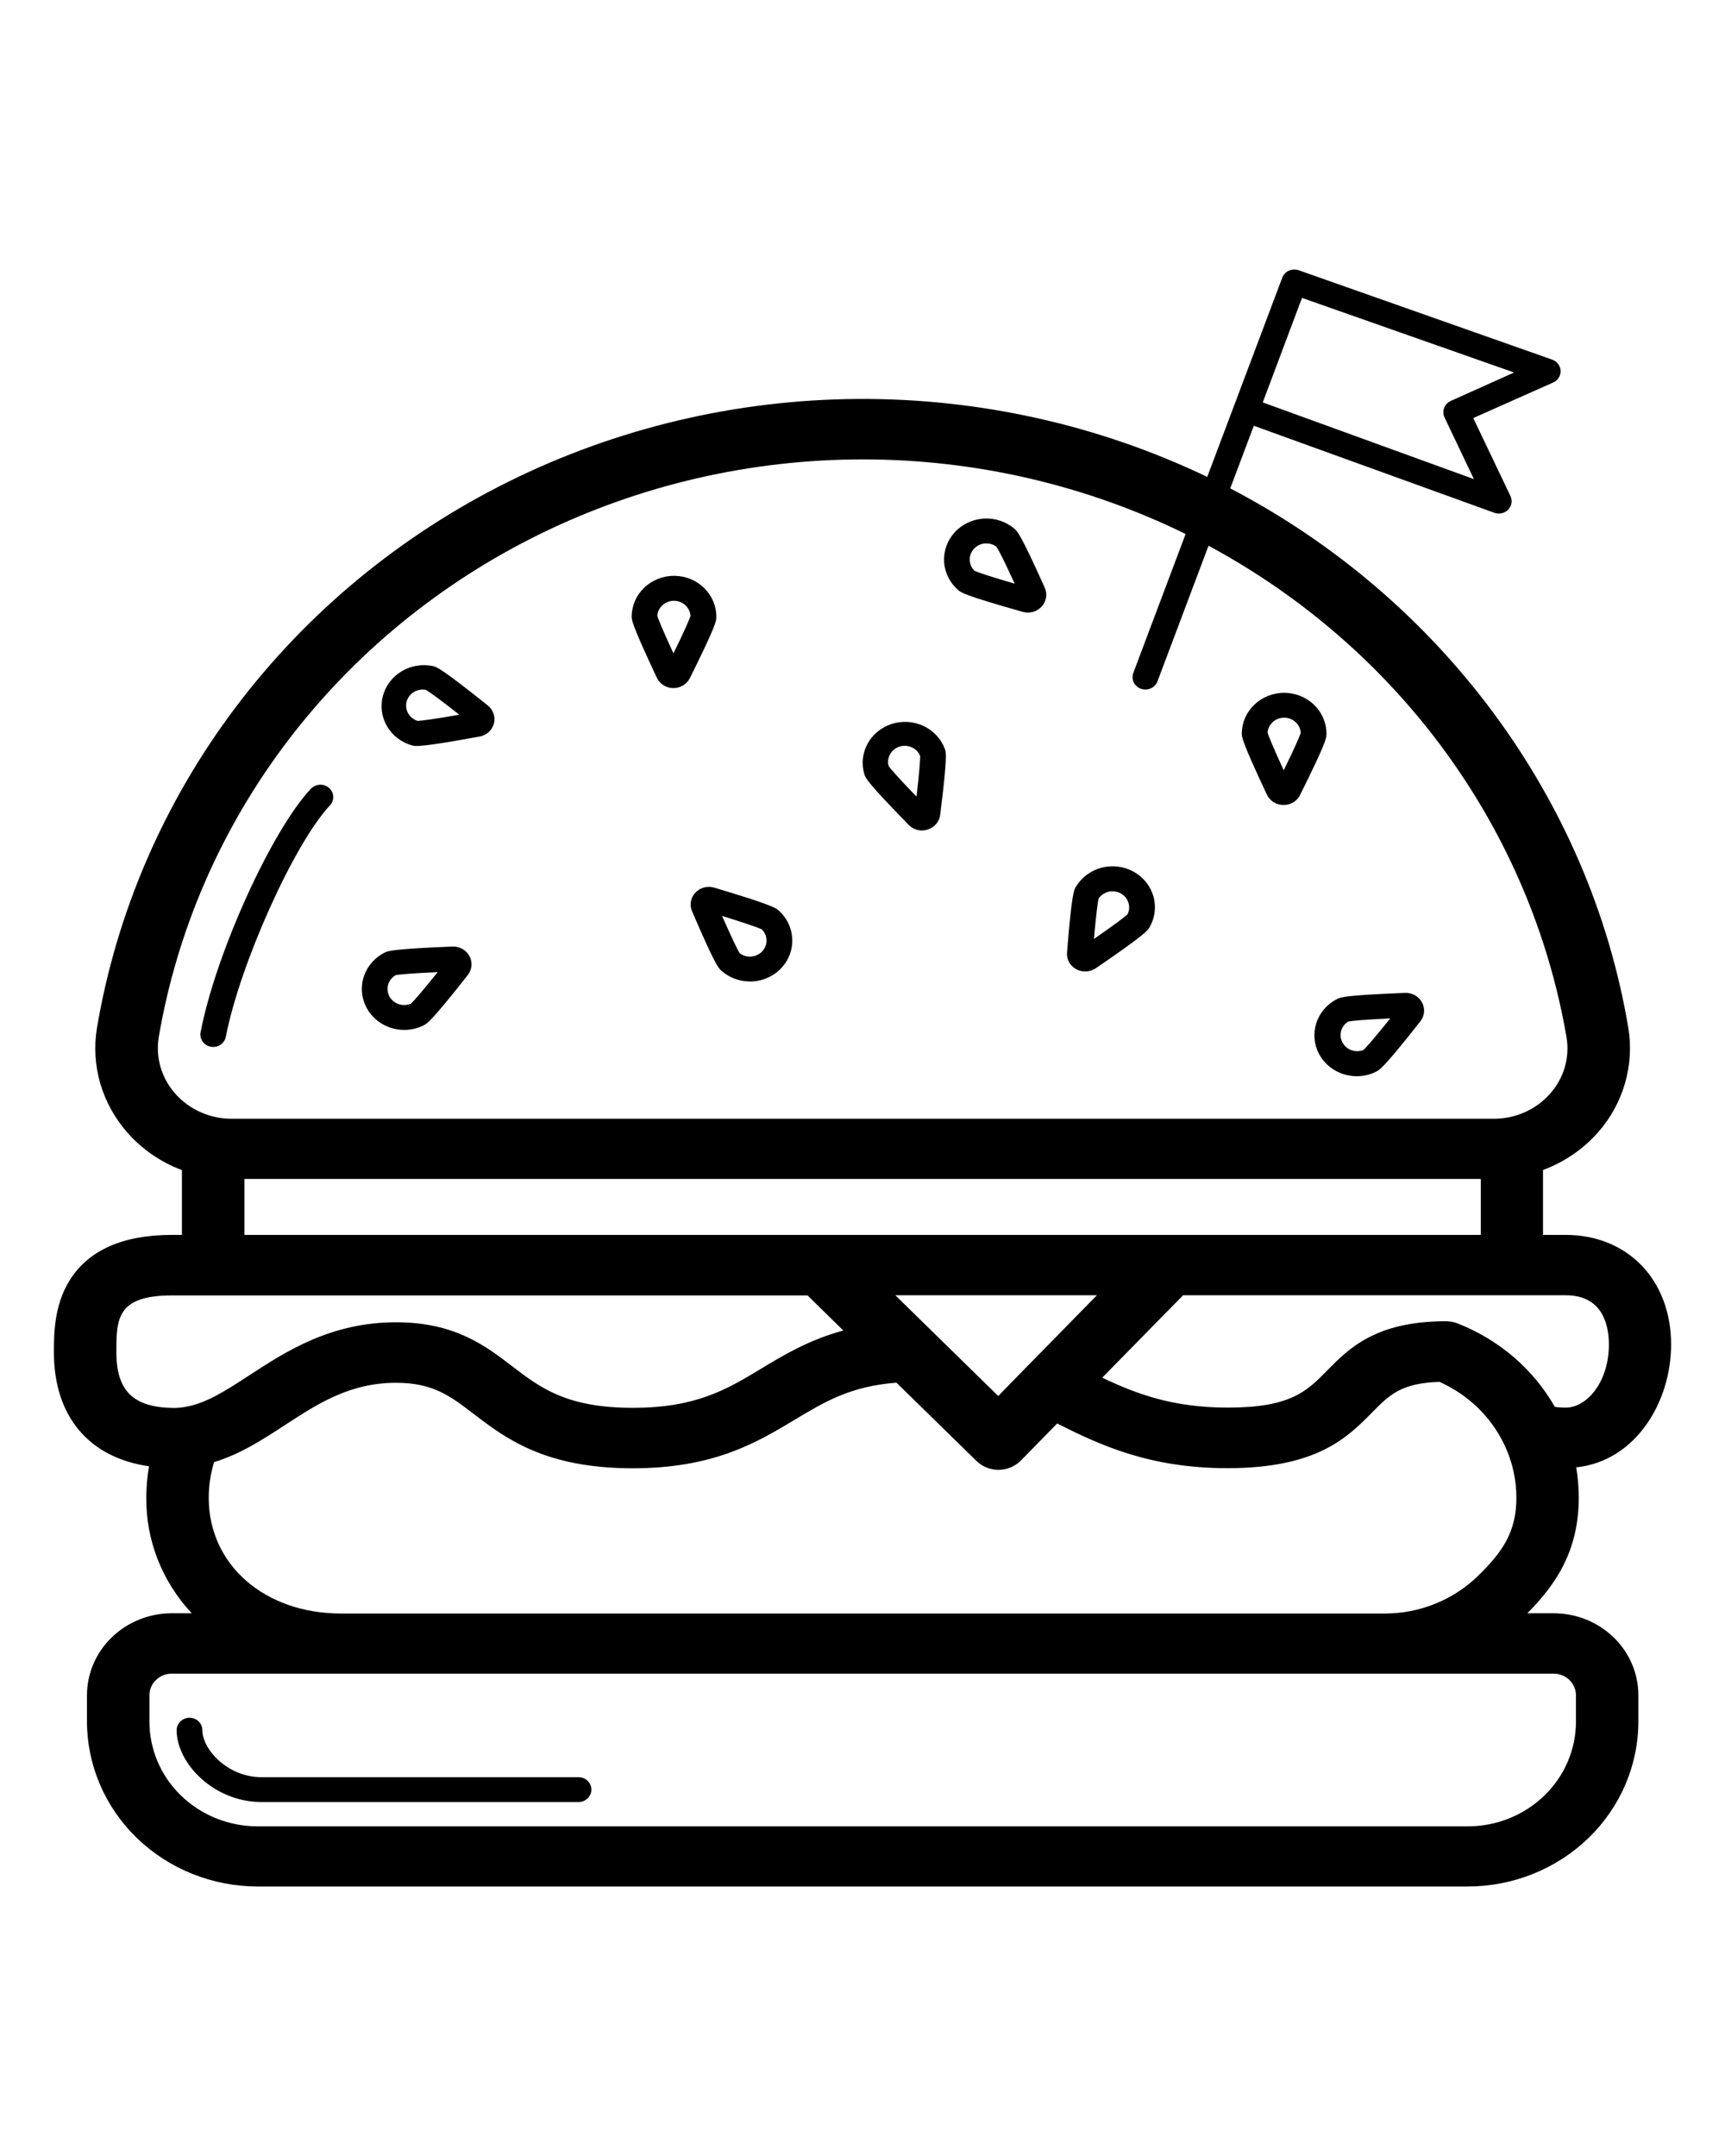 <svg width="32" class="iconPrimary" height="40" viewBox="0 0 32 40" fill="none" xmlns="http://www.w3.org/2000/svg">
<path d="M16.857 15.304C16.889 15.337 16.927 15.363 16.969 15.381C17.011 15.398 17.056 15.408 17.103 15.408C17.139 15.407 17.175 15.402 17.21 15.39C17.272 15.371 17.326 15.335 17.367 15.287C17.408 15.239 17.433 15.18 17.441 15.118C17.577 14.038 17.55 13.961 17.529 13.898C17.46 13.711 17.319 13.558 17.135 13.47C16.95 13.383 16.738 13.369 16.543 13.431C16.349 13.493 16.186 13.626 16.092 13.802C15.997 13.978 15.977 14.183 16.037 14.372C16.058 14.435 16.084 14.513 16.857 15.304ZM16.508 14.001C16.526 13.966 16.551 13.934 16.581 13.909C16.612 13.883 16.648 13.864 16.686 13.852C16.761 13.828 16.842 13.833 16.913 13.865C16.985 13.897 17.041 13.954 17.07 14.025C17.07 14.096 17.055 14.329 17.002 14.779C16.683 14.45 16.524 14.27 16.484 14.211C16.465 14.141 16.473 14.066 16.508 14.001Z" fill="currentColor"/>
<path d="M7.644 13.83C7.672 13.838 7.7 13.841 7.729 13.84C7.842 13.84 8.11 13.809 8.898 13.665C8.961 13.653 9.019 13.624 9.066 13.582C9.112 13.539 9.146 13.485 9.162 13.424C9.178 13.364 9.176 13.301 9.156 13.242C9.137 13.183 9.1 13.13 9.051 13.09C8.183 12.396 8.102 12.376 8.036 12.359C7.837 12.316 7.628 12.349 7.454 12.452C7.28 12.555 7.154 12.72 7.103 12.911C7.052 13.102 7.08 13.305 7.181 13.477C7.282 13.648 7.448 13.775 7.644 13.83ZM7.543 13.017C7.561 12.953 7.599 12.896 7.653 12.855C7.708 12.815 7.774 12.793 7.843 12.793C7.862 12.793 7.882 12.795 7.901 12.799C7.965 12.835 8.158 12.975 8.521 13.26C8.06 13.341 7.822 13.372 7.747 13.375C7.673 13.351 7.61 13.301 7.572 13.235C7.534 13.168 7.524 13.09 7.543 13.017Z" fill="currentColor"/>
<path d="M7.499 19.108C7.625 19.108 7.749 19.078 7.861 19.022C7.921 18.992 7.997 18.956 8.679 18.088C8.717 18.039 8.74 17.979 8.746 17.917C8.751 17.855 8.738 17.793 8.708 17.738C8.679 17.683 8.633 17.637 8.578 17.606C8.522 17.575 8.459 17.559 8.394 17.561C7.269 17.607 7.195 17.644 7.134 17.674C6.978 17.753 6.854 17.88 6.782 18.035C6.709 18.19 6.693 18.364 6.735 18.529C6.777 18.695 6.875 18.841 7.013 18.946C7.152 19.051 7.323 19.108 7.499 19.108H7.499ZM7.203 18.258C7.226 18.189 7.274 18.13 7.339 18.092C7.411 18.078 7.651 18.057 8.12 18.035C7.833 18.393 7.677 18.571 7.623 18.621C7.569 18.644 7.509 18.652 7.45 18.643C7.391 18.634 7.336 18.609 7.292 18.571C7.247 18.533 7.215 18.483 7.2 18.427C7.184 18.372 7.185 18.313 7.203 18.258Z" fill="currentColor"/>
<path d="M24.471 19.558C24.538 19.682 24.639 19.785 24.762 19.857C24.885 19.929 25.026 19.967 25.17 19.967C25.296 19.967 25.42 19.938 25.531 19.881C25.591 19.85 25.668 19.815 26.349 18.948C26.388 18.898 26.411 18.839 26.417 18.777C26.422 18.715 26.409 18.653 26.379 18.598C26.349 18.542 26.304 18.497 26.249 18.465C26.193 18.434 26.129 18.418 26.065 18.421C24.941 18.465 24.866 18.503 24.805 18.534C24.62 18.627 24.482 18.787 24.419 18.98C24.357 19.172 24.375 19.38 24.471 19.558ZM25.01 18.952C25.082 18.938 25.322 18.917 25.791 18.894C25.503 19.252 25.347 19.43 25.294 19.48C25.223 19.508 25.143 19.51 25.071 19.484C24.999 19.459 24.939 19.408 24.904 19.342C24.868 19.276 24.859 19.199 24.879 19.127C24.898 19.055 24.945 18.993 25.01 18.953V18.952Z" fill="currentColor"/>
<path d="M12.901 16.56C12.857 16.605 12.828 16.662 12.817 16.724C12.806 16.785 12.813 16.849 12.838 16.906C13.269 17.912 13.332 17.967 13.384 18.011C13.528 18.139 13.717 18.209 13.912 18.209H13.951C14.106 18.201 14.255 18.15 14.379 18.061C14.504 17.972 14.598 17.849 14.651 17.708C14.703 17.568 14.712 17.415 14.675 17.27C14.638 17.124 14.558 16.992 14.444 16.891C14.394 16.847 14.331 16.792 13.256 16.47C13.194 16.45 13.128 16.448 13.065 16.464C13.002 16.48 12.945 16.513 12.901 16.56ZM14.132 17.242C14.174 17.283 14.202 17.335 14.214 17.391C14.225 17.447 14.22 17.505 14.199 17.559C14.177 17.612 14.14 17.658 14.092 17.692C14.044 17.725 13.987 17.745 13.928 17.748C13.852 17.752 13.778 17.728 13.719 17.682C13.681 17.621 13.578 17.41 13.395 16.993C13.84 17.131 14.066 17.211 14.132 17.242Z" fill="currentColor"/>
<path d="M12.489 12.766H12.493C12.557 12.766 12.62 12.748 12.674 12.715C12.729 12.682 12.772 12.634 12.799 12.578C13.287 11.598 13.288 11.516 13.289 11.451C13.291 11.249 13.21 11.055 13.064 10.911C12.918 10.767 12.72 10.685 12.511 10.683H12.504C12.297 10.683 12.098 10.762 11.951 10.903C11.804 11.043 11.72 11.235 11.718 11.435C11.718 11.501 11.718 11.582 12.184 12.572C12.21 12.629 12.253 12.678 12.307 12.713C12.361 12.747 12.425 12.765 12.489 12.766ZM12.504 11.146C12.582 11.147 12.658 11.177 12.714 11.229C12.771 11.282 12.805 11.354 12.809 11.43C12.787 11.495 12.694 11.713 12.493 12.122C12.302 11.709 12.213 11.492 12.193 11.424C12.199 11.348 12.234 11.277 12.292 11.226C12.349 11.174 12.425 11.146 12.504 11.146Z" fill="currentColor"/>
<path d="M23.808 14.934H23.811C23.875 14.935 23.938 14.918 23.992 14.885C24.046 14.852 24.09 14.805 24.117 14.749C24.606 13.768 24.607 13.686 24.607 13.621C24.609 13.42 24.529 13.226 24.383 13.082C24.237 12.938 24.038 12.856 23.829 12.854H23.821C23.614 12.854 23.416 12.933 23.269 13.074C23.122 13.214 23.038 13.405 23.036 13.605C23.036 13.671 23.036 13.753 23.502 14.743C23.529 14.8 23.572 14.848 23.626 14.882C23.68 14.916 23.743 14.934 23.808 14.934ZM23.825 13.315C23.903 13.316 23.979 13.345 24.035 13.398C24.092 13.451 24.126 13.522 24.13 13.598C24.108 13.664 24.015 13.882 23.814 14.291C23.623 13.877 23.534 13.661 23.514 13.592C23.52 13.517 23.555 13.446 23.613 13.394C23.67 13.343 23.746 13.314 23.825 13.315Z" fill="currentColor"/>
<path d="M19.965 17.982C20.021 18.012 20.085 18.027 20.149 18.023C20.213 18.02 20.275 18 20.328 17.964C21.248 17.335 21.289 17.264 21.323 17.207C21.425 17.032 21.452 16.825 21.397 16.63C21.341 16.436 21.209 16.271 21.027 16.171C20.938 16.122 20.839 16.09 20.736 16.078C20.634 16.066 20.53 16.073 20.43 16.099C20.331 16.126 20.238 16.171 20.156 16.233C20.075 16.294 20.007 16.37 19.956 16.457C19.922 16.514 19.881 16.585 19.794 17.671C19.788 17.733 19.802 17.795 19.832 17.85C19.862 17.906 19.908 17.951 19.965 17.982ZM20.381 16.669C20.424 16.607 20.49 16.562 20.566 16.544C20.642 16.527 20.722 16.538 20.79 16.575C20.858 16.613 20.909 16.673 20.932 16.745C20.956 16.817 20.95 16.895 20.916 16.963C20.863 17.013 20.674 17.157 20.293 17.421C20.334 16.968 20.363 16.737 20.381 16.668V16.669Z" fill="currentColor"/>
<path d="M17.778 10.95C17.828 10.993 17.892 11.047 18.973 11.352C19.035 11.369 19.101 11.369 19.163 11.352C19.224 11.335 19.28 11.301 19.323 11.254C19.366 11.207 19.394 11.15 19.404 11.088C19.415 11.027 19.407 10.964 19.382 10.906C18.934 9.908 18.87 9.852 18.819 9.81C18.663 9.677 18.459 9.609 18.251 9.621C18.043 9.634 17.848 9.725 17.71 9.876C17.642 9.951 17.589 10.038 17.556 10.133C17.522 10.227 17.508 10.327 17.514 10.427C17.52 10.526 17.547 10.624 17.592 10.713C17.637 10.803 17.701 10.884 17.778 10.95ZM18.066 10.183C18.118 10.126 18.19 10.09 18.268 10.083C18.346 10.076 18.425 10.098 18.487 10.145C18.526 10.205 18.633 10.414 18.823 10.829C18.374 10.697 18.147 10.622 18.08 10.592C18.024 10.538 17.991 10.466 17.989 10.39C17.986 10.314 18.014 10.24 18.066 10.183Z" fill="currentColor"/>
<path d="M28.821 29.931H28.333C28.842 29.418 29.287 28.793 29.287 27.788C29.287 27.599 29.271 27.41 29.24 27.224C30.346 27.107 31 26.009 31 24.945C31 23.747 30.195 22.911 29.043 22.911H28.624V21.707C29.017 21.561 29.367 21.322 29.641 21.013C29.876 20.747 30.048 20.434 30.145 20.097C30.243 19.76 30.263 19.406 30.205 19.061C29.492 14.827 26.736 11.103 22.822 9.061L23.259 7.899L27.719 9.513C27.764 9.529 27.812 9.533 27.858 9.522C27.904 9.512 27.946 9.488 27.978 9.455C28.01 9.421 28.031 9.379 28.039 9.334C28.046 9.289 28.039 9.242 28.019 9.201L27.33 7.756L28.812 7.097C28.855 7.078 28.891 7.047 28.915 7.008C28.94 6.969 28.952 6.924 28.95 6.879C28.948 6.833 28.932 6.789 28.904 6.752C28.876 6.715 28.838 6.687 28.794 6.672L24.092 5.014C24.032 4.993 23.966 4.996 23.909 5.022C23.881 5.035 23.855 5.053 23.834 5.076C23.813 5.098 23.797 5.125 23.786 5.154L22.893 7.526L22.395 8.848C20.378 7.882 18.155 7.387 15.904 7.402C13.653 7.417 11.437 7.942 9.434 8.936C7.431 9.929 5.697 11.363 4.372 13.121C3.046 14.88 2.165 16.915 1.8 19.062C1.742 19.407 1.762 19.761 1.859 20.098C1.957 20.434 2.129 20.747 2.363 21.013C2.635 21.323 2.983 21.562 3.375 21.709V22.911H3.189C2.278 22.911 1.639 23.195 1.29 23.757C1 24.223 1 24.765 1 25.088C1 26.279 1.651 27.044 2.765 27.204C2.731 27.397 2.714 27.592 2.714 27.788C2.707 28.579 3.008 29.344 3.557 29.931H3.181C2.765 29.932 2.367 30.093 2.073 30.378C1.779 30.663 1.614 31.049 1.613 31.451V31.94C1.615 32.752 1.948 33.529 2.542 34.103C3.135 34.676 3.94 34.999 4.779 35H27.229C28.068 34.999 28.872 34.676 29.465 34.103C30.059 33.529 30.392 32.752 30.393 31.94V31.451C30.393 31.048 30.227 30.661 29.932 30.376C29.637 30.091 29.238 29.931 28.821 29.931ZM24.153 5.527L28.087 6.911L26.914 7.438C26.885 7.451 26.86 7.469 26.838 7.491C26.817 7.513 26.8 7.54 26.79 7.568C26.779 7.596 26.774 7.627 26.775 7.657C26.776 7.687 26.784 7.717 26.797 7.745L27.342 8.889L23.425 7.466L24.153 5.527ZM29.846 24.945C29.846 25.645 29.433 26.115 29.048 26.115C28.979 26.116 28.911 26.111 28.843 26.101C28.444 25.4 27.806 24.853 27.038 24.553C26.969 24.526 26.895 24.513 26.821 24.513C25.518 24.513 25.018 25.021 24.617 25.43C24.24 25.813 23.942 26.115 22.776 26.115C21.763 26.115 21.087 25.865 20.447 25.56L21.947 24.031H29.048C29.742 24.031 29.846 24.604 29.846 24.945ZM17.273 24.681L16.609 24.031H20.348L19.081 25.324L19.076 25.328L18.518 25.9L17.273 24.681ZM4.535 21.873H27.47V22.911H4.535V21.873ZM3.249 20.288C3.123 20.145 3.031 19.978 2.978 19.797C2.926 19.617 2.914 19.427 2.945 19.242C3.283 17.258 4.1 15.378 5.329 13.756C6.559 12.134 8.166 10.815 10.021 9.906C11.877 8.997 13.928 8.523 16.008 8.523C18.088 8.523 20.139 8.998 21.994 9.907L21.024 12.484C21.013 12.512 21.008 12.543 21.01 12.573C21.011 12.603 21.018 12.633 21.032 12.66C21.045 12.688 21.064 12.712 21.087 12.732C21.11 12.753 21.137 12.769 21.166 12.779C21.192 12.788 21.22 12.793 21.248 12.793C21.297 12.793 21.345 12.778 21.385 12.751C21.425 12.724 21.456 12.686 21.472 12.641L22.419 10.125C24.163 11.065 25.665 12.372 26.814 13.95C27.964 15.528 28.731 17.335 29.059 19.239C29.091 19.424 29.081 19.614 29.029 19.796C28.977 19.977 28.884 20.145 28.758 20.288C28.629 20.435 28.469 20.553 28.288 20.634C28.107 20.715 27.91 20.756 27.71 20.756H4.294C4.095 20.756 3.899 20.714 3.718 20.633C3.538 20.552 3.378 20.435 3.249 20.288ZM2.159 25.092C2.159 24.478 2.159 24.034 3.189 24.034H14.981L15.644 24.685C15.015 24.856 14.553 25.131 14.131 25.386C13.477 25.782 12.913 26.119 11.736 26.119C10.509 26.119 10.022 25.746 9.507 25.352C9.005 24.967 8.436 24.532 7.348 24.532C6.135 24.532 5.303 25.074 4.634 25.51C4.202 25.792 3.828 26.037 3.433 26.103C3.363 26.115 3.293 26.121 3.222 26.121C2.476 26.115 2.159 25.808 2.159 25.088V25.092ZM3.872 27.794C3.872 27.568 3.905 27.344 3.971 27.127C4.459 26.978 4.877 26.706 5.283 26.441C5.904 26.037 6.49 25.655 7.349 25.655C8.03 25.655 8.35 25.897 8.788 26.233C9.375 26.682 10.106 27.241 11.737 27.241C13.244 27.241 14.041 26.762 14.743 26.34C15.297 26.007 15.783 25.716 16.63 25.653L18.111 27.102C18.165 27.155 18.228 27.197 18.298 27.226C18.369 27.254 18.444 27.269 18.52 27.27H18.526C18.604 27.269 18.68 27.253 18.752 27.223C18.823 27.193 18.887 27.149 18.941 27.094L19.611 26.41C20.408 26.811 21.326 27.239 22.771 27.239C24.436 27.239 25 26.665 25.453 26.206C25.773 25.88 25.99 25.66 26.704 25.638C27.236 25.875 27.663 26.289 27.907 26.804C28.055 27.114 28.131 27.451 28.13 27.792C28.13 28.424 27.867 28.802 27.413 29.242C27.186 29.463 26.915 29.637 26.618 29.757C26.32 29.876 26.001 29.937 25.679 29.936H6.321C4.902 29.931 3.872 29.029 3.872 27.788V27.794ZM29.235 31.945C29.234 32.459 29.023 32.952 28.646 33.316C28.27 33.679 27.761 33.884 27.229 33.884H4.777C4.244 33.883 3.734 33.678 3.358 33.313C2.982 32.949 2.772 32.455 2.772 31.94V31.451C2.772 31.346 2.815 31.244 2.892 31.17C2.968 31.095 3.072 31.052 3.181 31.051H28.821C28.931 31.051 29.036 31.093 29.113 31.168C29.191 31.243 29.235 31.345 29.235 31.451V31.945Z" fill="currentColor"/>
<path d="M6.107 14.621C6.084 14.6 6.057 14.584 6.027 14.573C5.997 14.562 5.965 14.557 5.934 14.559C5.902 14.56 5.871 14.568 5.842 14.581C5.813 14.594 5.788 14.613 5.766 14.635C5.036 15.412 4.002 17.689 3.721 19.151C3.709 19.211 3.723 19.273 3.759 19.324C3.794 19.374 3.849 19.409 3.912 19.42C3.926 19.423 3.941 19.424 3.956 19.424C4.012 19.424 4.066 19.405 4.109 19.37C4.151 19.335 4.18 19.287 4.19 19.234C4.449 17.889 5.46 15.642 6.122 14.941C6.163 14.896 6.184 14.838 6.182 14.778C6.179 14.718 6.152 14.662 6.107 14.621Z" fill="currentColor"/>
<path d="M10.732 32.972H4.853C4.216 32.972 3.754 32.451 3.754 32.1C3.754 32.039 3.729 31.98 3.685 31.937C3.64 31.894 3.579 31.869 3.516 31.869C3.453 31.869 3.392 31.894 3.347 31.937C3.302 31.98 3.277 32.039 3.277 32.1C3.277 32.716 3.966 33.433 4.853 33.433H10.732C10.795 33.433 10.855 33.409 10.9 33.365C10.945 33.322 10.97 33.264 10.97 33.202C10.97 33.141 10.945 33.083 10.9 33.039C10.855 32.996 10.795 32.972 10.732 32.972Z" fill="currentColor"/>
</svg>
